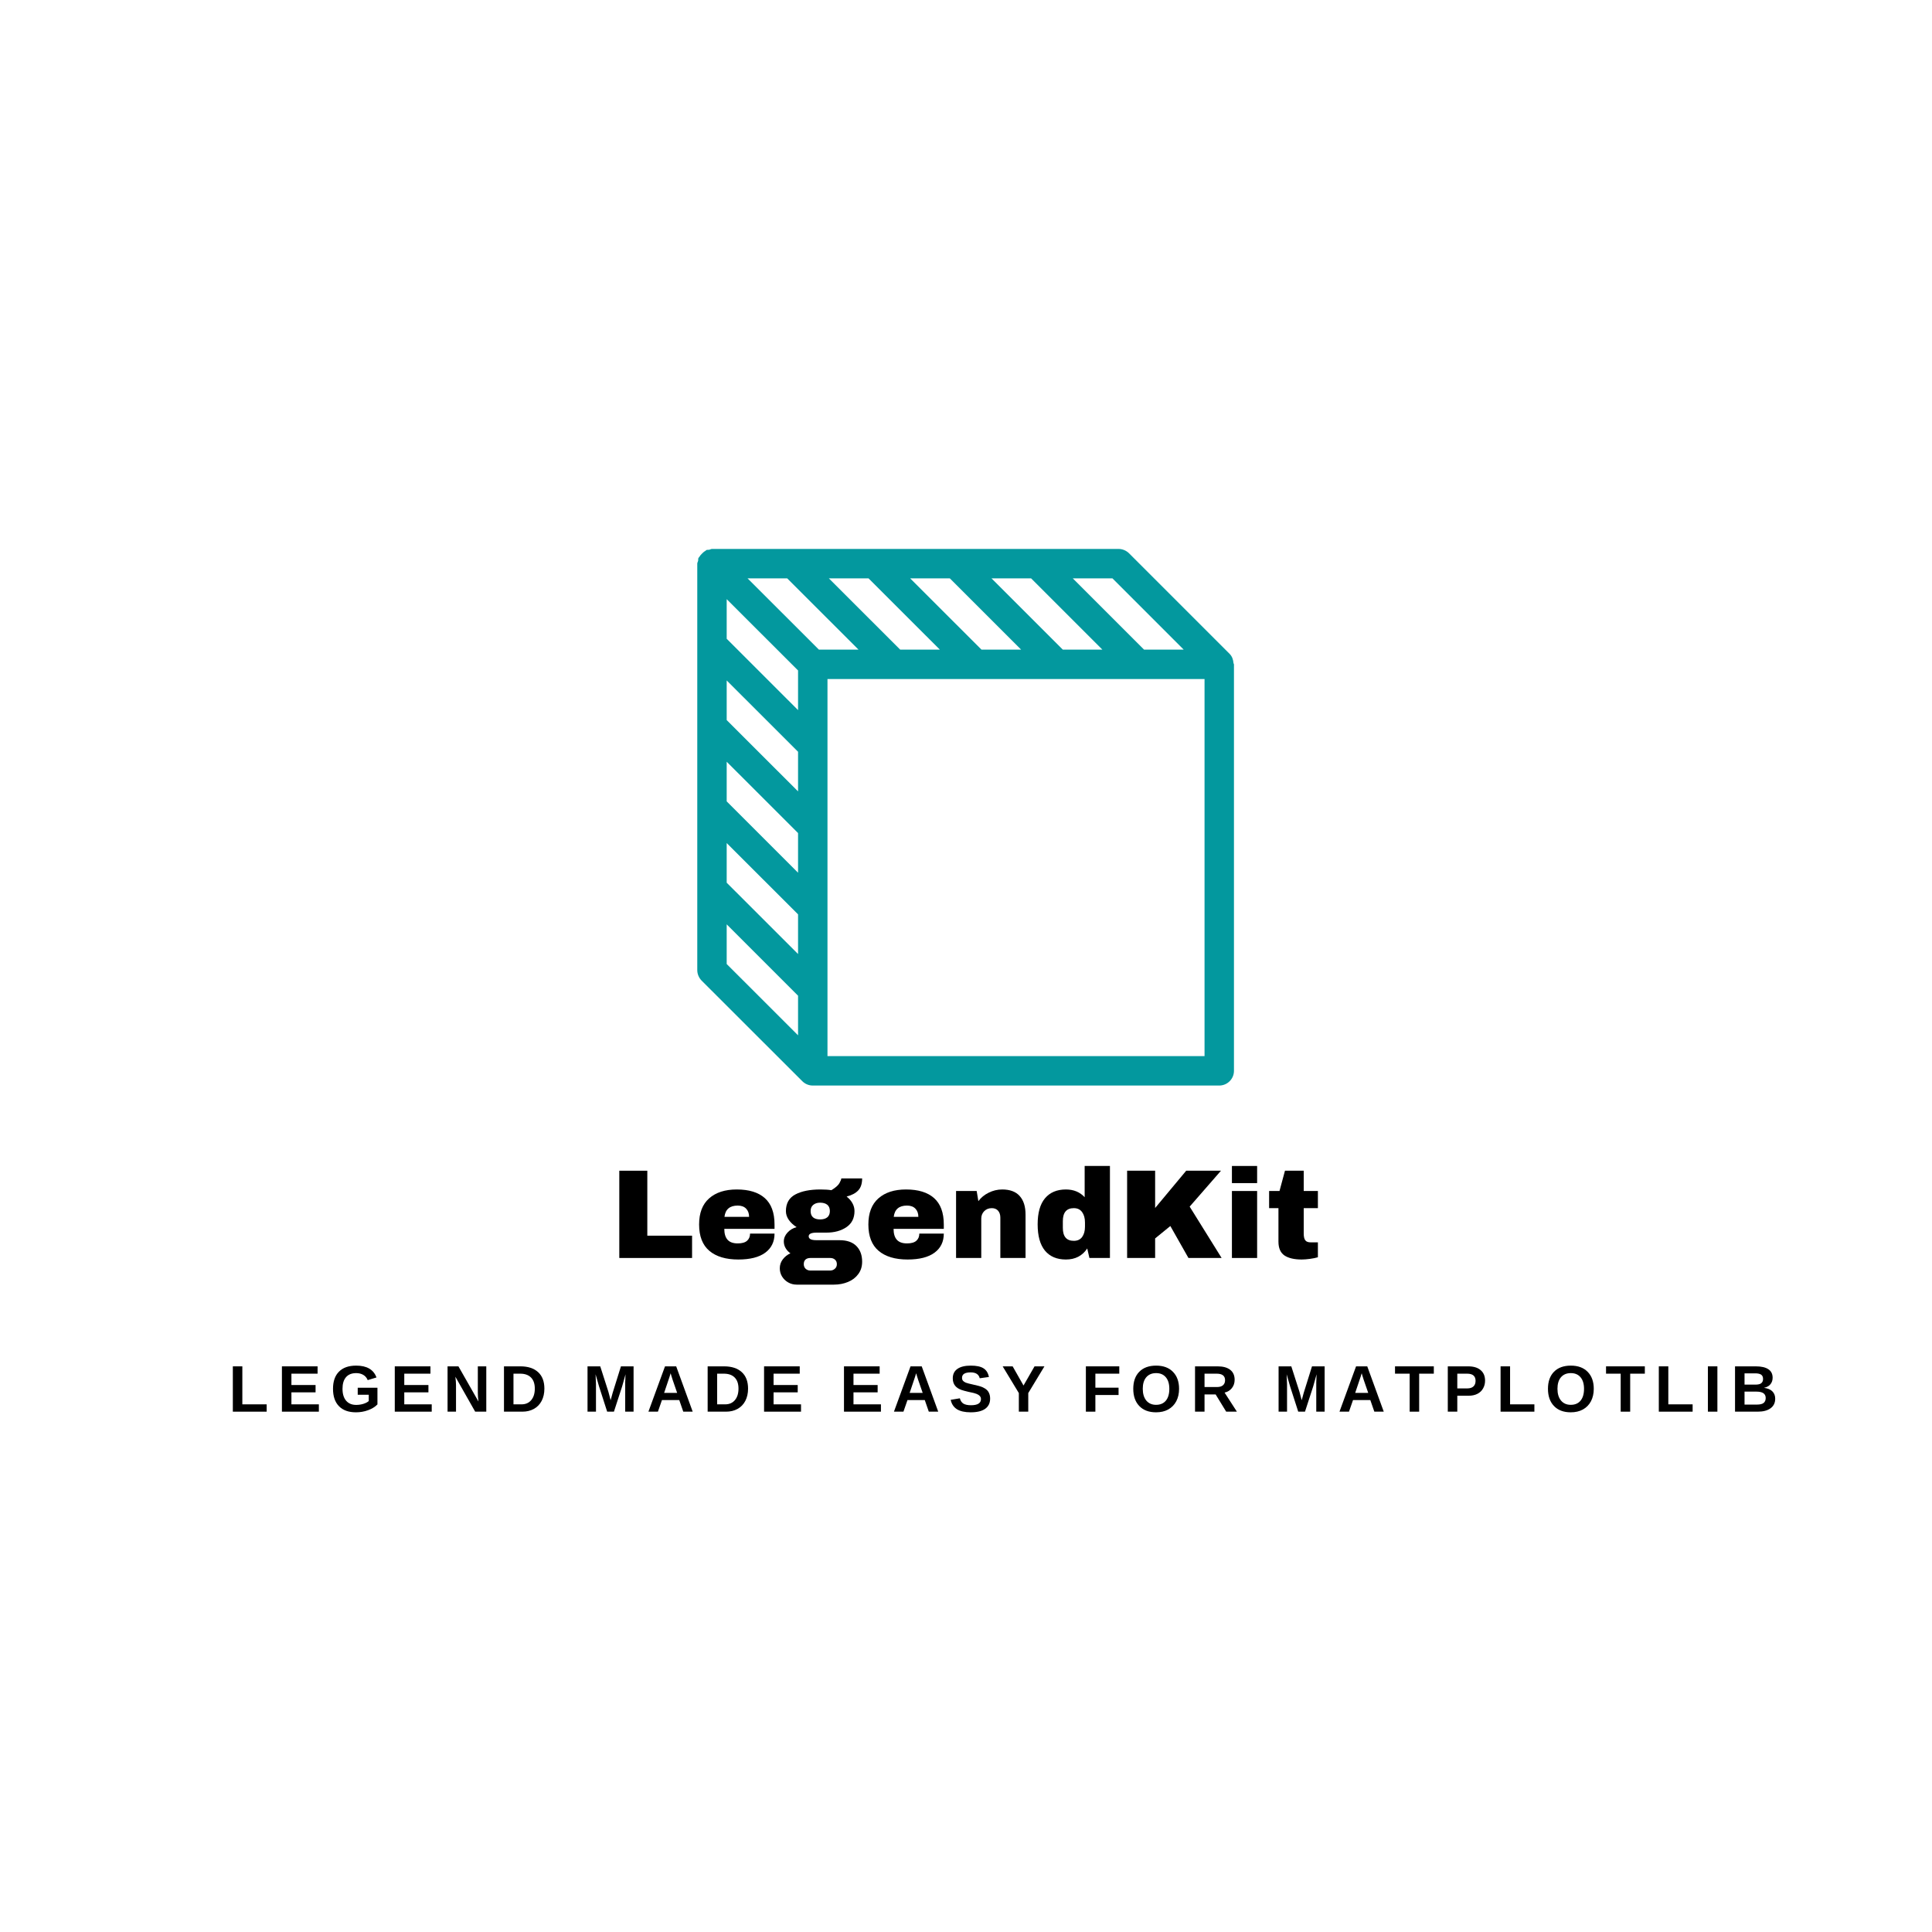 <svg xmlns="http://www.w3.org/2000/svg" xmlns:xlink="http://www.w3.org/1999/xlink" width="500" zoomAndPan="magnify" viewBox="0 0 375 375" height="500" preserveAspectRatio="xMidYMid meet" version="1.0"><defs><g/><clipPath id="id1"><path d="M 135.34 106.547 L 239.523 106.547 L 239.523 210.703 L 135.34 210.703 Z M 135.34 106.547 " clip-rule="nonzero"/></clipPath></defs><g clip-path="url(#id1)"><path fill="#03989e" d="M 233.801 204.988 L 160.613 204.988 L 160.613 131.805 L 233.801 131.805 Z M 222.059 126.09 L 208.227 112.258 L 215.922 112.258 L 229.754 126.09 Z M 206.289 126.09 L 192.449 112.258 L 200.137 112.258 L 213.969 126.09 Z M 190.504 126.09 L 176.66 112.258 L 184.359 112.258 L 198.199 126.09 Z M 174.723 126.09 L 160.883 112.258 L 168.578 112.258 L 182.422 126.09 Z M 158.945 126.09 L 156.918 124.062 L 145.098 112.258 L 152.793 112.258 L 166.633 126.09 Z M 154.902 130.137 L 154.902 137.832 L 141.051 123.984 L 141.051 116.297 Z M 141.051 163.637 L 154.902 177.477 L 154.902 185.176 L 141.051 171.332 Z M 154.902 161.699 L 154.902 169.395 L 141.051 155.547 L 141.051 147.852 Z M 141.051 139.77 L 141.051 132.074 L 154.902 145.914 L 154.902 153.609 Z M 141.051 187.113 L 141.051 179.414 L 154.902 193.266 L 154.902 200.953 Z M 238.68 126.926 L 219.133 107.379 C 218.586 106.852 217.859 106.547 217.105 106.547 L 138.199 106.547 C 138.004 106.547 137.848 106.672 137.66 106.707 C 137.473 106.742 137.285 106.688 137.105 106.77 C 137.023 106.805 136.98 106.895 136.898 106.941 C 136.641 107.074 136.449 107.262 136.242 107.469 C 136.047 107.668 135.867 107.855 135.734 108.098 C 135.688 108.188 135.598 108.223 135.562 108.312 C 135.492 108.484 135.543 108.664 135.508 108.84 C 135.465 109.039 135.34 109.199 135.34 109.398 L 135.34 188.297 C 135.34 189.051 135.645 189.777 136.172 190.324 L 155.734 209.867 C 156.281 210.414 157.02 210.703 157.754 210.703 L 236.652 210.703 C 238.23 210.703 239.512 209.418 239.512 207.852 L 239.512 128.953 C 239.512 128.863 239.434 128.809 239.422 128.727 C 239.371 128.062 239.164 127.418 238.68 126.926 " fill-opacity="1" fill-rule="nonzero"/></g><g fill="#000000" fill-opacity="1"><g transform="translate(118.377, 244.173)"><g><path d="M 1.828 -16.938 L 7.266 -16.938 L 7.266 -4.328 L 15.953 -4.328 L 15.953 0 L 1.828 0 Z M 1.828 -16.938 "/></g></g></g><g fill="#000000" fill-opacity="1"><g transform="translate(134.805, 244.173)"><g><path d="M 8.203 -13.297 C 10.578 -13.297 12.391 -12.738 13.641 -11.625 C 14.898 -10.508 15.531 -8.801 15.531 -6.5 L 15.531 -5.656 L 5.781 -5.656 C 5.781 -4.727 5.988 -4.023 6.406 -3.547 C 6.832 -3.066 7.492 -2.828 8.391 -2.828 C 9.211 -2.828 9.816 -3 10.203 -3.344 C 10.586 -3.688 10.781 -4.148 10.781 -4.734 L 15.531 -4.734 C 15.531 -3.148 14.93 -1.914 13.734 -1.031 C 12.535 -0.145 10.789 0.297 8.5 0.297 C 6.082 0.297 4.207 -0.266 2.875 -1.391 C 1.551 -2.516 0.891 -4.219 0.891 -6.5 C 0.891 -8.727 1.535 -10.414 2.828 -11.562 C 4.129 -12.719 5.922 -13.297 8.203 -13.297 Z M 8.391 -10.172 C 6.848 -10.172 5.988 -9.441 5.812 -7.984 L 10.594 -7.984 C 10.594 -8.648 10.398 -9.18 10.016 -9.578 C 9.629 -9.973 9.086 -10.172 8.391 -10.172 Z M 8.391 -10.172 "/></g></g></g><g fill="#000000" fill-opacity="1"><g transform="translate(151.232, 244.173)"><g><path d="M 16.109 -15.438 C 16.109 -14.438 15.859 -13.664 15.359 -13.125 C 14.859 -12.582 14.102 -12.18 13.094 -11.922 C 13.57 -11.555 13.945 -11.129 14.219 -10.641 C 14.488 -10.16 14.625 -9.648 14.625 -9.109 C 14.625 -7.734 14.102 -6.691 13.062 -5.984 C 12.02 -5.273 10.719 -4.922 9.156 -4.922 L 7.281 -4.922 C 6.25 -4.922 5.734 -4.68 5.734 -4.203 C 5.734 -3.973 5.848 -3.789 6.078 -3.656 C 6.305 -3.52 6.707 -3.453 7.281 -3.453 L 11.719 -3.453 C 13.164 -3.453 14.258 -3.07 15 -2.312 C 15.738 -1.562 16.109 -0.551 16.109 0.719 C 16.109 1.656 15.859 2.457 15.359 3.125 C 14.867 3.801 14.203 4.312 13.359 4.656 C 12.523 5 11.617 5.172 10.641 5.172 L 3.391 5.172 C 2.805 5.172 2.266 5.031 1.766 4.75 C 1.266 4.469 0.863 4.082 0.562 3.594 C 0.27 3.113 0.125 2.582 0.125 2 C 0.125 1.352 0.32 0.77 0.719 0.25 C 1.113 -0.258 1.602 -0.645 2.188 -0.906 C 1.789 -1.188 1.477 -1.523 1.25 -1.922 C 1.02 -2.316 0.906 -2.742 0.906 -3.203 C 0.906 -3.836 1.145 -4.414 1.625 -4.938 C 2.102 -5.457 2.691 -5.805 3.391 -5.984 C 2.754 -6.391 2.25 -6.859 1.875 -7.391 C 1.5 -7.93 1.312 -8.5 1.312 -9.094 C 1.312 -10.602 1.922 -11.68 3.141 -12.328 C 4.359 -12.973 5.977 -13.297 8 -13.297 C 8.883 -13.297 9.598 -13.25 10.141 -13.156 C 10.953 -13.656 11.473 -14.113 11.703 -14.531 C 11.941 -14.957 12.062 -15.258 12.062 -15.438 Z M 7.953 -10.734 C 7.41 -10.734 6.969 -10.594 6.625 -10.312 C 6.281 -10.039 6.109 -9.641 6.109 -9.109 C 6.109 -8.566 6.266 -8.16 6.578 -7.891 C 6.898 -7.617 7.359 -7.484 7.953 -7.484 C 8.547 -7.484 9.008 -7.617 9.344 -7.891 C 9.676 -8.16 9.844 -8.566 9.844 -9.109 C 9.844 -9.648 9.676 -10.055 9.344 -10.328 C 9.008 -10.598 8.547 -10.734 7.953 -10.734 Z M 6.062 0 C 5.676 0 5.363 0.098 5.125 0.297 C 4.895 0.504 4.781 0.801 4.781 1.188 C 4.781 1.562 4.898 1.863 5.141 2.094 C 5.391 2.32 5.695 2.438 6.062 2.438 L 9.906 2.438 C 10.258 2.438 10.562 2.32 10.812 2.094 C 11.07 1.875 11.203 1.578 11.203 1.203 C 11.203 0.828 11.078 0.531 10.828 0.312 C 10.586 0.102 10.281 0 9.906 0 Z M 6.062 0 "/></g></g></g><g fill="#000000" fill-opacity="1"><g transform="translate(167.66, 244.173)"><g><path d="M 8.203 -13.297 C 10.578 -13.297 12.391 -12.738 13.641 -11.625 C 14.898 -10.508 15.531 -8.801 15.531 -6.5 L 15.531 -5.656 L 5.781 -5.656 C 5.781 -4.727 5.988 -4.023 6.406 -3.547 C 6.832 -3.066 7.492 -2.828 8.391 -2.828 C 9.211 -2.828 9.816 -3 10.203 -3.344 C 10.586 -3.688 10.781 -4.148 10.781 -4.734 L 15.531 -4.734 C 15.531 -3.148 14.93 -1.914 13.734 -1.031 C 12.535 -0.145 10.789 0.297 8.5 0.297 C 6.082 0.297 4.207 -0.266 2.875 -1.391 C 1.551 -2.516 0.891 -4.219 0.891 -6.5 C 0.891 -8.727 1.535 -10.414 2.828 -11.562 C 4.129 -12.719 5.922 -13.297 8.203 -13.297 Z M 8.391 -10.172 C 6.848 -10.172 5.988 -9.441 5.812 -7.984 L 10.594 -7.984 C 10.594 -8.648 10.398 -9.18 10.016 -9.578 C 9.629 -9.973 9.086 -10.172 8.391 -10.172 Z M 8.391 -10.172 "/></g></g></g><g fill="#000000" fill-opacity="1"><g transform="translate(184.088, 244.173)"><g><path d="M 10.438 -13.297 C 11.945 -13.297 13.078 -12.875 13.828 -12.031 C 14.586 -11.195 14.969 -9.992 14.969 -8.422 L 14.969 0 L 10.078 0 L 10.078 -7.828 C 10.078 -8.391 9.93 -8.836 9.641 -9.172 C 9.348 -9.504 8.941 -9.672 8.422 -9.672 C 7.816 -9.672 7.32 -9.473 6.938 -9.078 C 6.562 -8.691 6.375 -8.211 6.375 -7.641 L 6.375 0 L 1.484 0 L 1.484 -13 L 5.484 -13 L 5.812 -11.031 C 6.32 -11.719 6.988 -12.266 7.812 -12.672 C 8.645 -13.086 9.52 -13.297 10.438 -13.297 Z M 10.438 -13.297 "/></g></g></g><g fill="#000000" fill-opacity="1"><g transform="translate(200.516, 244.173)"><g><path d="M 10.938 0 L 10.516 -1.844 C 9.566 -0.414 8.188 0.297 6.375 0.297 C 4.625 0.297 3.27 -0.273 2.312 -1.422 C 1.363 -2.578 0.891 -4.281 0.891 -6.531 C 0.891 -8.758 1.363 -10.441 2.312 -11.578 C 3.27 -12.723 4.625 -13.297 6.375 -13.297 C 7.875 -13.297 9.086 -12.797 10.016 -11.797 L 10.016 -17.859 L 14.922 -17.859 L 14.922 0 Z M 7.906 -9.672 C 6.488 -9.672 5.781 -8.828 5.781 -7.141 L 5.781 -5.844 C 5.781 -4.164 6.488 -3.328 7.906 -3.328 C 8.625 -3.328 9.164 -3.578 9.531 -4.078 C 9.895 -4.586 10.078 -5.254 10.078 -6.078 L 10.078 -6.891 C 10.078 -7.711 9.895 -8.379 9.531 -8.891 C 9.164 -9.41 8.625 -9.672 7.906 -9.672 Z M 7.906 -9.672 "/></g></g></g><g fill="#000000" fill-opacity="1"><g transform="translate(216.944, 244.173)"><g><path d="M 13.297 -16.938 L 20.047 -16.938 L 13.969 -9.969 L 20.172 0 L 13.734 0 L 10.219 -6.203 L 7.266 -3.797 L 7.266 0 L 1.828 0 L 1.828 -16.938 L 7.266 -16.938 L 7.266 -9.703 Z M 13.297 -16.938 "/></g></g></g><g fill="#000000" fill-opacity="1"><g transform="translate(237.46, 244.173)"><g><path d="M 1.656 -14.531 L 1.656 -17.859 L 6.547 -17.859 L 6.547 -14.531 Z M 1.656 0 L 1.656 -13 L 6.547 -13 L 6.547 0 Z M 1.656 0 "/></g></g></g><g fill="#000000" fill-opacity="1"><g transform="translate(245.662, 244.173)"><g><path d="M 10.141 -13 L 10.141 -9.672 L 7.391 -9.672 L 7.391 -4.734 C 7.391 -4.141 7.488 -3.707 7.688 -3.438 C 7.883 -3.164 8.242 -3.031 8.766 -3.031 L 10.141 -3.031 L 10.141 -0.141 C 9.742 -0.016 9.234 0.086 8.609 0.172 C 7.992 0.254 7.457 0.297 7 0.297 C 5.551 0.297 4.438 0.035 3.656 -0.484 C 2.875 -1.016 2.484 -1.91 2.484 -3.172 L 2.484 -9.672 L 0.672 -9.672 L 0.672 -13 L 2.688 -13 L 3.75 -16.938 L 7.391 -16.938 L 7.391 -13 Z M 10.141 -13 "/></g></g></g><g fill="#000000" fill-opacity="1"><g transform="translate(29.832, 274.004)"><g/></g></g><g fill="#000000" fill-opacity="1"><g transform="translate(44.335, 274.004)"><g><path d="M 0.859 0 L 0.859 -8.797 L 2.703 -8.797 L 2.703 -1.422 L 7.422 -1.422 L 7.422 0 Z M 0.859 0 "/></g></g></g><g fill="#000000" fill-opacity="1"><g transform="translate(53.861, 274.004)"><g><path d="M 0.859 0 L 0.859 -8.797 L 7.781 -8.797 L 7.781 -7.375 L 2.703 -7.375 L 2.703 -5.172 L 7.391 -5.172 L 7.391 -3.75 L 2.703 -3.75 L 2.703 -1.422 L 8.031 -1.422 L 8.031 0 Z M 0.859 0 "/></g></g></g><g fill="#000000" fill-opacity="1"><g transform="translate(64.106, 274.004)"><g><path d="M 5.031 -1.312 C 5.508 -1.312 5.973 -1.379 6.422 -1.516 C 6.879 -1.66 7.227 -1.844 7.469 -2.062 L 7.469 -3.281 L 5.328 -3.281 L 5.328 -4.641 L 9.156 -4.641 L 9.156 -1.406 C 8.688 -0.926 8.078 -0.551 7.328 -0.281 C 6.586 -0.008 5.805 0.125 4.984 0.125 C 3.555 0.125 2.457 -0.27 1.688 -1.062 C 0.914 -1.852 0.531 -2.977 0.531 -4.438 C 0.531 -5.883 0.914 -6.992 1.688 -7.766 C 2.457 -8.547 3.57 -8.938 5.031 -8.938 C 7.094 -8.938 8.406 -8.172 8.969 -6.641 L 7.266 -6.125 C 7.086 -6.57 6.801 -6.91 6.406 -7.141 C 6.02 -7.367 5.562 -7.484 5.031 -7.484 C 4.164 -7.484 3.504 -7.219 3.047 -6.688 C 2.598 -6.164 2.375 -5.414 2.375 -4.438 C 2.375 -3.445 2.609 -2.676 3.078 -2.125 C 3.547 -1.582 4.195 -1.312 5.031 -1.312 Z M 5.031 -1.312 "/></g></g></g><g fill="#000000" fill-opacity="1"><g transform="translate(75.767, 274.004)"><g><path d="M 0.859 0 L 0.859 -8.797 L 7.781 -8.797 L 7.781 -7.375 L 2.703 -7.375 L 2.703 -5.172 L 7.391 -5.172 L 7.391 -3.75 L 2.703 -3.75 L 2.703 -1.422 L 8.031 -1.422 L 8.031 0 Z M 0.859 0 "/></g></g></g><g fill="#000000" fill-opacity="1"><g transform="translate(86.012, 274.004)"><g><path d="M 6.219 0 L 2.375 -6.781 C 2.457 -6.125 2.5 -5.594 2.5 -5.188 L 2.5 0 L 0.859 0 L 0.859 -8.797 L 2.969 -8.797 L 6.859 -1.969 C 6.773 -2.594 6.734 -3.164 6.734 -3.688 L 6.734 -8.797 L 8.375 -8.797 L 8.375 0 Z M 6.219 0 "/></g></g></g><g fill="#000000" fill-opacity="1"><g transform="translate(96.962, 274.004)"><g><path d="M 8.703 -4.469 C 8.703 -3.562 8.523 -2.77 8.172 -2.094 C 7.816 -1.414 7.312 -0.895 6.656 -0.531 C 6.008 -0.176 5.266 0 4.422 0 L 0.859 0 L 0.859 -8.797 L 4.047 -8.797 C 5.523 -8.797 6.672 -8.422 7.484 -7.672 C 8.297 -6.93 8.703 -5.863 8.703 -4.469 Z M 6.844 -4.469 C 6.844 -5.414 6.598 -6.133 6.109 -6.625 C 5.617 -7.125 4.914 -7.375 4 -7.375 L 2.703 -7.375 L 2.703 -1.422 L 4.266 -1.422 C 5.055 -1.422 5.68 -1.691 6.141 -2.234 C 6.609 -2.785 6.844 -3.531 6.844 -4.469 Z M 6.844 -4.469 "/></g></g></g><g fill="#000000" fill-opacity="1"><g transform="translate(107.911, 274.004)"><g/></g></g><g fill="#000000" fill-opacity="1"><g transform="translate(113.179, 274.004)"><g><path d="M 8.172 0 L 8.172 -5.344 C 8.172 -5.457 8.172 -5.57 8.172 -5.688 C 8.172 -5.812 8.191 -6.332 8.234 -7.25 C 7.93 -6.133 7.711 -5.352 7.578 -4.906 L 5.984 0 L 4.672 0 L 3.094 -4.906 L 2.422 -7.25 C 2.473 -6.289 2.5 -5.656 2.5 -5.344 L 2.5 0 L 0.859 0 L 0.859 -8.797 L 3.328 -8.797 L 4.906 -3.875 L 5.031 -3.406 L 5.344 -2.219 L 5.734 -3.641 L 7.344 -8.797 L 9.797 -8.797 L 9.797 0 Z M 8.172 0 "/></g></g></g><g fill="#000000" fill-opacity="1"><g transform="translate(125.546, 274.004)"><g><path d="M 7.078 0 L 6.297 -2.25 L 2.938 -2.25 L 2.156 0 L 0.312 0 L 3.531 -8.797 L 5.703 -8.797 L 8.906 0 Z M 4.625 -7.453 L 4.578 -7.312 C 4.535 -7.156 4.484 -6.984 4.422 -6.797 C 4.367 -6.609 4.016 -5.555 3.359 -3.641 L 5.891 -3.641 L 5.016 -6.172 L 4.75 -7.016 Z M 4.625 -7.453 "/></g></g></g><g fill="#000000" fill-opacity="1"><g transform="translate(136.496, 274.004)"><g><path d="M 8.703 -4.469 C 8.703 -3.562 8.523 -2.77 8.172 -2.094 C 7.816 -1.414 7.312 -0.895 6.656 -0.531 C 6.008 -0.176 5.266 0 4.422 0 L 0.859 0 L 0.859 -8.797 L 4.047 -8.797 C 5.523 -8.797 6.672 -8.422 7.484 -7.672 C 8.297 -6.93 8.703 -5.863 8.703 -4.469 Z M 6.844 -4.469 C 6.844 -5.414 6.598 -6.133 6.109 -6.625 C 5.617 -7.125 4.914 -7.375 4 -7.375 L 2.703 -7.375 L 2.703 -1.422 L 4.266 -1.422 C 5.055 -1.422 5.68 -1.691 6.141 -2.234 C 6.609 -2.785 6.844 -3.531 6.844 -4.469 Z M 6.844 -4.469 "/></g></g></g><g fill="#000000" fill-opacity="1"><g transform="translate(147.446, 274.004)"><g><path d="M 0.859 0 L 0.859 -8.797 L 7.781 -8.797 L 7.781 -7.375 L 2.703 -7.375 L 2.703 -5.172 L 7.391 -5.172 L 7.391 -3.75 L 2.703 -3.75 L 2.703 -1.422 L 8.031 -1.422 L 8.031 0 Z M 0.859 0 "/></g></g></g><g fill="#000000" fill-opacity="1"><g transform="translate(157.69, 274.004)"><g/></g></g><g fill="#000000" fill-opacity="1"><g transform="translate(162.958, 274.004)"><g><path d="M 0.859 0 L 0.859 -8.797 L 7.781 -8.797 L 7.781 -7.375 L 2.703 -7.375 L 2.703 -5.172 L 7.391 -5.172 L 7.391 -3.75 L 2.703 -3.75 L 2.703 -1.422 L 8.031 -1.422 L 8.031 0 Z M 0.859 0 "/></g></g></g><g fill="#000000" fill-opacity="1"><g transform="translate(173.202, 274.004)"><g><path d="M 7.078 0 L 6.297 -2.25 L 2.938 -2.25 L 2.156 0 L 0.312 0 L 3.531 -8.797 L 5.703 -8.797 L 8.906 0 Z M 4.625 -7.453 L 4.578 -7.312 C 4.535 -7.156 4.484 -6.984 4.422 -6.797 C 4.367 -6.609 4.016 -5.555 3.359 -3.641 L 5.891 -3.641 L 5.016 -6.172 L 4.75 -7.016 Z M 4.625 -7.453 "/></g></g></g><g fill="#000000" fill-opacity="1"><g transform="translate(184.152, 274.004)"><g><path d="M 8.031 -2.531 C 8.031 -1.676 7.711 -1.02 7.078 -0.562 C 6.441 -0.102 5.504 0.125 4.266 0.125 C 3.129 0.125 2.238 -0.07 1.594 -0.469 C 0.957 -0.875 0.551 -1.484 0.375 -2.297 L 2.156 -2.594 C 2.27 -2.125 2.5 -1.781 2.844 -1.562 C 3.195 -1.352 3.688 -1.25 4.312 -1.25 C 5.602 -1.25 6.25 -1.645 6.25 -2.438 C 6.25 -2.688 6.172 -2.891 6.016 -3.047 C 5.867 -3.211 5.66 -3.348 5.391 -3.453 C 5.129 -3.566 4.613 -3.695 3.844 -3.844 C 3.188 -4 2.727 -4.125 2.469 -4.219 C 2.219 -4.312 1.988 -4.422 1.781 -4.547 C 1.57 -4.68 1.395 -4.836 1.25 -5.016 C 1.102 -5.191 0.988 -5.398 0.906 -5.641 C 0.82 -5.879 0.781 -6.156 0.781 -6.469 C 0.781 -7.27 1.078 -7.879 1.672 -8.297 C 2.273 -8.723 3.145 -8.938 4.281 -8.938 C 5.375 -8.938 6.191 -8.766 6.734 -8.422 C 7.285 -8.078 7.641 -7.516 7.797 -6.734 L 6.016 -6.484 C 5.922 -6.859 5.734 -7.141 5.453 -7.328 C 5.172 -7.523 4.77 -7.625 4.25 -7.625 C 3.133 -7.625 2.578 -7.273 2.578 -6.578 C 2.578 -6.348 2.633 -6.16 2.75 -6.016 C 2.875 -5.867 3.051 -5.742 3.281 -5.641 C 3.508 -5.547 3.984 -5.422 4.703 -5.266 C 5.547 -5.086 6.148 -4.922 6.516 -4.766 C 6.879 -4.609 7.164 -4.43 7.375 -4.234 C 7.594 -4.035 7.754 -3.797 7.859 -3.516 C 7.973 -3.234 8.031 -2.906 8.031 -2.531 Z M 8.031 -2.531 "/></g></g></g><g fill="#000000" fill-opacity="1"><g transform="translate(194.397, 274.004)"><g><path d="M 5.188 -3.609 L 5.188 0 L 3.359 0 L 3.359 -3.609 L 0.219 -8.797 L 2.156 -8.797 L 4.266 -5.078 L 6.406 -8.797 L 8.328 -8.797 Z M 5.188 -3.609 "/></g></g></g><g fill="#000000" fill-opacity="1"><g transform="translate(204.641, 274.004)"><g/></g></g><g fill="#000000" fill-opacity="1"><g transform="translate(209.909, 274.004)"><g><path d="M 2.703 -7.375 L 2.703 -4.656 L 7.203 -4.656 L 7.203 -3.234 L 2.703 -3.234 L 2.703 0 L 0.859 0 L 0.859 -8.797 L 7.344 -8.797 L 7.344 -7.375 Z M 2.703 -7.375 "/></g></g></g><g fill="#000000" fill-opacity="1"><g transform="translate(219.435, 274.004)"><g><path d="M 9.422 -4.438 C 9.422 -3.52 9.238 -2.711 8.875 -2.016 C 8.508 -1.328 7.988 -0.797 7.312 -0.422 C 6.645 -0.055 5.859 0.125 4.953 0.125 C 3.566 0.125 2.484 -0.281 1.703 -1.094 C 0.922 -1.906 0.531 -3.02 0.531 -4.438 C 0.531 -5.852 0.922 -6.957 1.703 -7.75 C 2.484 -8.539 3.57 -8.938 4.969 -8.938 C 6.363 -8.938 7.453 -8.535 8.234 -7.734 C 9.023 -6.93 9.422 -5.832 9.422 -4.438 Z M 7.531 -4.438 C 7.531 -5.395 7.305 -6.141 6.859 -6.672 C 6.41 -7.211 5.781 -7.484 4.969 -7.484 C 4.145 -7.484 3.504 -7.211 3.047 -6.672 C 2.598 -6.141 2.375 -5.395 2.375 -4.438 C 2.375 -3.477 2.602 -2.719 3.062 -2.156 C 3.531 -1.602 4.16 -1.328 4.953 -1.328 C 5.773 -1.328 6.41 -1.598 6.859 -2.141 C 7.305 -2.68 7.531 -3.445 7.531 -4.438 Z M 7.531 -4.438 "/></g></g></g><g fill="#000000" fill-opacity="1"><g transform="translate(231.096, 274.004)"><g><path d="M 6.906 0 L 4.859 -3.344 L 2.703 -3.344 L 2.703 0 L 0.859 0 L 0.859 -8.797 L 5.25 -8.797 C 6.301 -8.797 7.113 -8.57 7.688 -8.125 C 8.258 -7.676 8.547 -7.031 8.547 -6.188 C 8.547 -5.562 8.367 -5.023 8.016 -4.578 C 7.66 -4.129 7.188 -3.836 6.594 -3.703 L 8.984 0 Z M 6.688 -6.109 C 6.688 -6.953 6.145 -7.375 5.062 -7.375 L 2.703 -7.375 L 2.703 -4.781 L 5.109 -4.781 C 5.629 -4.781 6.02 -4.895 6.281 -5.125 C 6.551 -5.352 6.688 -5.68 6.688 -6.109 Z M 6.688 -6.109 "/></g></g></g><g fill="#000000" fill-opacity="1"><g transform="translate(242.046, 274.004)"><g/></g></g><g fill="#000000" fill-opacity="1"><g transform="translate(247.314, 274.004)"><g><path d="M 8.172 0 L 8.172 -5.344 C 8.172 -5.457 8.172 -5.57 8.172 -5.688 C 8.172 -5.812 8.191 -6.332 8.234 -7.25 C 7.93 -6.133 7.711 -5.352 7.578 -4.906 L 5.984 0 L 4.672 0 L 3.094 -4.906 L 2.422 -7.25 C 2.473 -6.289 2.5 -5.656 2.5 -5.344 L 2.5 0 L 0.859 0 L 0.859 -8.797 L 3.328 -8.797 L 4.906 -3.875 L 5.031 -3.406 L 5.344 -2.219 L 5.734 -3.641 L 7.344 -8.797 L 9.797 -8.797 L 9.797 0 Z M 8.172 0 "/></g></g></g><g fill="#000000" fill-opacity="1"><g transform="translate(259.681, 274.004)"><g><path d="M 7.078 0 L 6.297 -2.25 L 2.938 -2.25 L 2.156 0 L 0.312 0 L 3.531 -8.797 L 5.703 -8.797 L 8.906 0 Z M 4.625 -7.453 L 4.578 -7.312 C 4.535 -7.156 4.484 -6.984 4.422 -6.797 C 4.367 -6.609 4.016 -5.555 3.359 -3.641 L 5.891 -3.641 L 5.016 -6.172 L 4.75 -7.016 Z M 4.625 -7.453 "/></g></g></g><g fill="#000000" fill-opacity="1"><g transform="translate(270.631, 274.004)"><g><path d="M 4.828 -7.375 L 4.828 0 L 2.984 0 L 2.984 -7.375 L 0.141 -7.375 L 0.141 -8.797 L 7.672 -8.797 L 7.672 -7.375 Z M 4.828 -7.375 "/></g></g></g><g fill="#000000" fill-opacity="1"><g transform="translate(280.157, 274.004)"><g><path d="M 8.094 -6.016 C 8.094 -5.453 7.961 -4.945 7.703 -4.5 C 7.453 -4.051 7.082 -3.703 6.594 -3.453 C 6.113 -3.211 5.547 -3.094 4.891 -3.094 L 2.703 -3.094 L 2.703 0 L 0.859 0 L 0.859 -8.797 L 4.812 -8.797 C 5.863 -8.797 6.672 -8.551 7.234 -8.062 C 7.805 -7.582 8.094 -6.898 8.094 -6.016 Z M 6.25 -5.984 C 6.25 -6.91 5.703 -7.375 4.609 -7.375 L 2.703 -7.375 L 2.703 -4.516 L 4.656 -4.516 C 5.164 -4.516 5.555 -4.641 5.828 -4.891 C 6.109 -5.148 6.25 -5.516 6.25 -5.984 Z M 6.25 -5.984 "/></g></g></g><g fill="#000000" fill-opacity="1"><g transform="translate(290.402, 274.004)"><g><path d="M 0.859 0 L 0.859 -8.797 L 2.703 -8.797 L 2.703 -1.422 L 7.422 -1.422 L 7.422 0 Z M 0.859 0 "/></g></g></g><g fill="#000000" fill-opacity="1"><g transform="translate(299.928, 274.004)"><g><path d="M 9.422 -4.438 C 9.422 -3.52 9.238 -2.711 8.875 -2.016 C 8.508 -1.328 7.988 -0.797 7.312 -0.422 C 6.645 -0.055 5.859 0.125 4.953 0.125 C 3.566 0.125 2.484 -0.281 1.703 -1.094 C 0.922 -1.906 0.531 -3.02 0.531 -4.438 C 0.531 -5.852 0.922 -6.957 1.703 -7.75 C 2.484 -8.539 3.57 -8.938 4.969 -8.938 C 6.363 -8.938 7.453 -8.535 8.234 -7.734 C 9.023 -6.93 9.422 -5.832 9.422 -4.438 Z M 7.531 -4.438 C 7.531 -5.395 7.305 -6.141 6.859 -6.672 C 6.41 -7.211 5.781 -7.484 4.969 -7.484 C 4.145 -7.484 3.504 -7.211 3.047 -6.672 C 2.598 -6.141 2.375 -5.395 2.375 -4.438 C 2.375 -3.477 2.602 -2.719 3.062 -2.156 C 3.531 -1.602 4.16 -1.328 4.953 -1.328 C 5.773 -1.328 6.41 -1.598 6.859 -2.141 C 7.305 -2.68 7.531 -3.445 7.531 -4.438 Z M 7.531 -4.438 "/></g></g></g><g fill="#000000" fill-opacity="1"><g transform="translate(311.59, 274.004)"><g><path d="M 4.828 -7.375 L 4.828 0 L 2.984 0 L 2.984 -7.375 L 0.141 -7.375 L 0.141 -8.797 L 7.672 -8.797 L 7.672 -7.375 Z M 4.828 -7.375 "/></g></g></g><g fill="#000000" fill-opacity="1"><g transform="translate(321.116, 274.004)"><g><path d="M 0.859 0 L 0.859 -8.797 L 2.703 -8.797 L 2.703 -1.422 L 7.422 -1.422 L 7.422 0 Z M 0.859 0 "/></g></g></g><g fill="#000000" fill-opacity="1"><g transform="translate(330.642, 274.004)"><g><path d="M 0.859 0 L 0.859 -8.797 L 2.703 -8.797 L 2.703 0 Z M 0.859 0 "/></g></g></g><g fill="#000000" fill-opacity="1"><g transform="translate(335.91, 274.004)"><g><path d="M 8.656 -2.516 C 8.656 -1.711 8.352 -1.094 7.75 -0.656 C 7.156 -0.219 6.328 0 5.266 0 L 0.859 0 L 0.859 -8.797 L 4.891 -8.797 C 5.961 -8.797 6.773 -8.609 7.328 -8.234 C 7.879 -7.867 8.156 -7.32 8.156 -6.594 C 8.156 -6.094 8.016 -5.672 7.734 -5.328 C 7.461 -4.984 7.039 -4.75 6.469 -4.625 C 7.188 -4.539 7.727 -4.316 8.094 -3.953 C 8.469 -3.586 8.656 -3.109 8.656 -2.516 Z M 6.297 -6.344 C 6.297 -6.738 6.172 -7.02 5.922 -7.188 C 5.672 -7.352 5.297 -7.438 4.797 -7.438 L 2.703 -7.438 L 2.703 -5.25 L 4.812 -5.25 C 5.332 -5.25 5.707 -5.336 5.938 -5.516 C 6.176 -5.703 6.297 -5.977 6.297 -6.344 Z M 6.812 -2.656 C 6.812 -3.477 6.219 -3.891 5.031 -3.891 L 2.703 -3.891 L 2.703 -1.375 L 5.109 -1.375 C 5.703 -1.375 6.133 -1.477 6.406 -1.688 C 6.676 -1.906 6.812 -2.227 6.812 -2.656 Z M 6.812 -2.656 "/></g></g></g></svg>